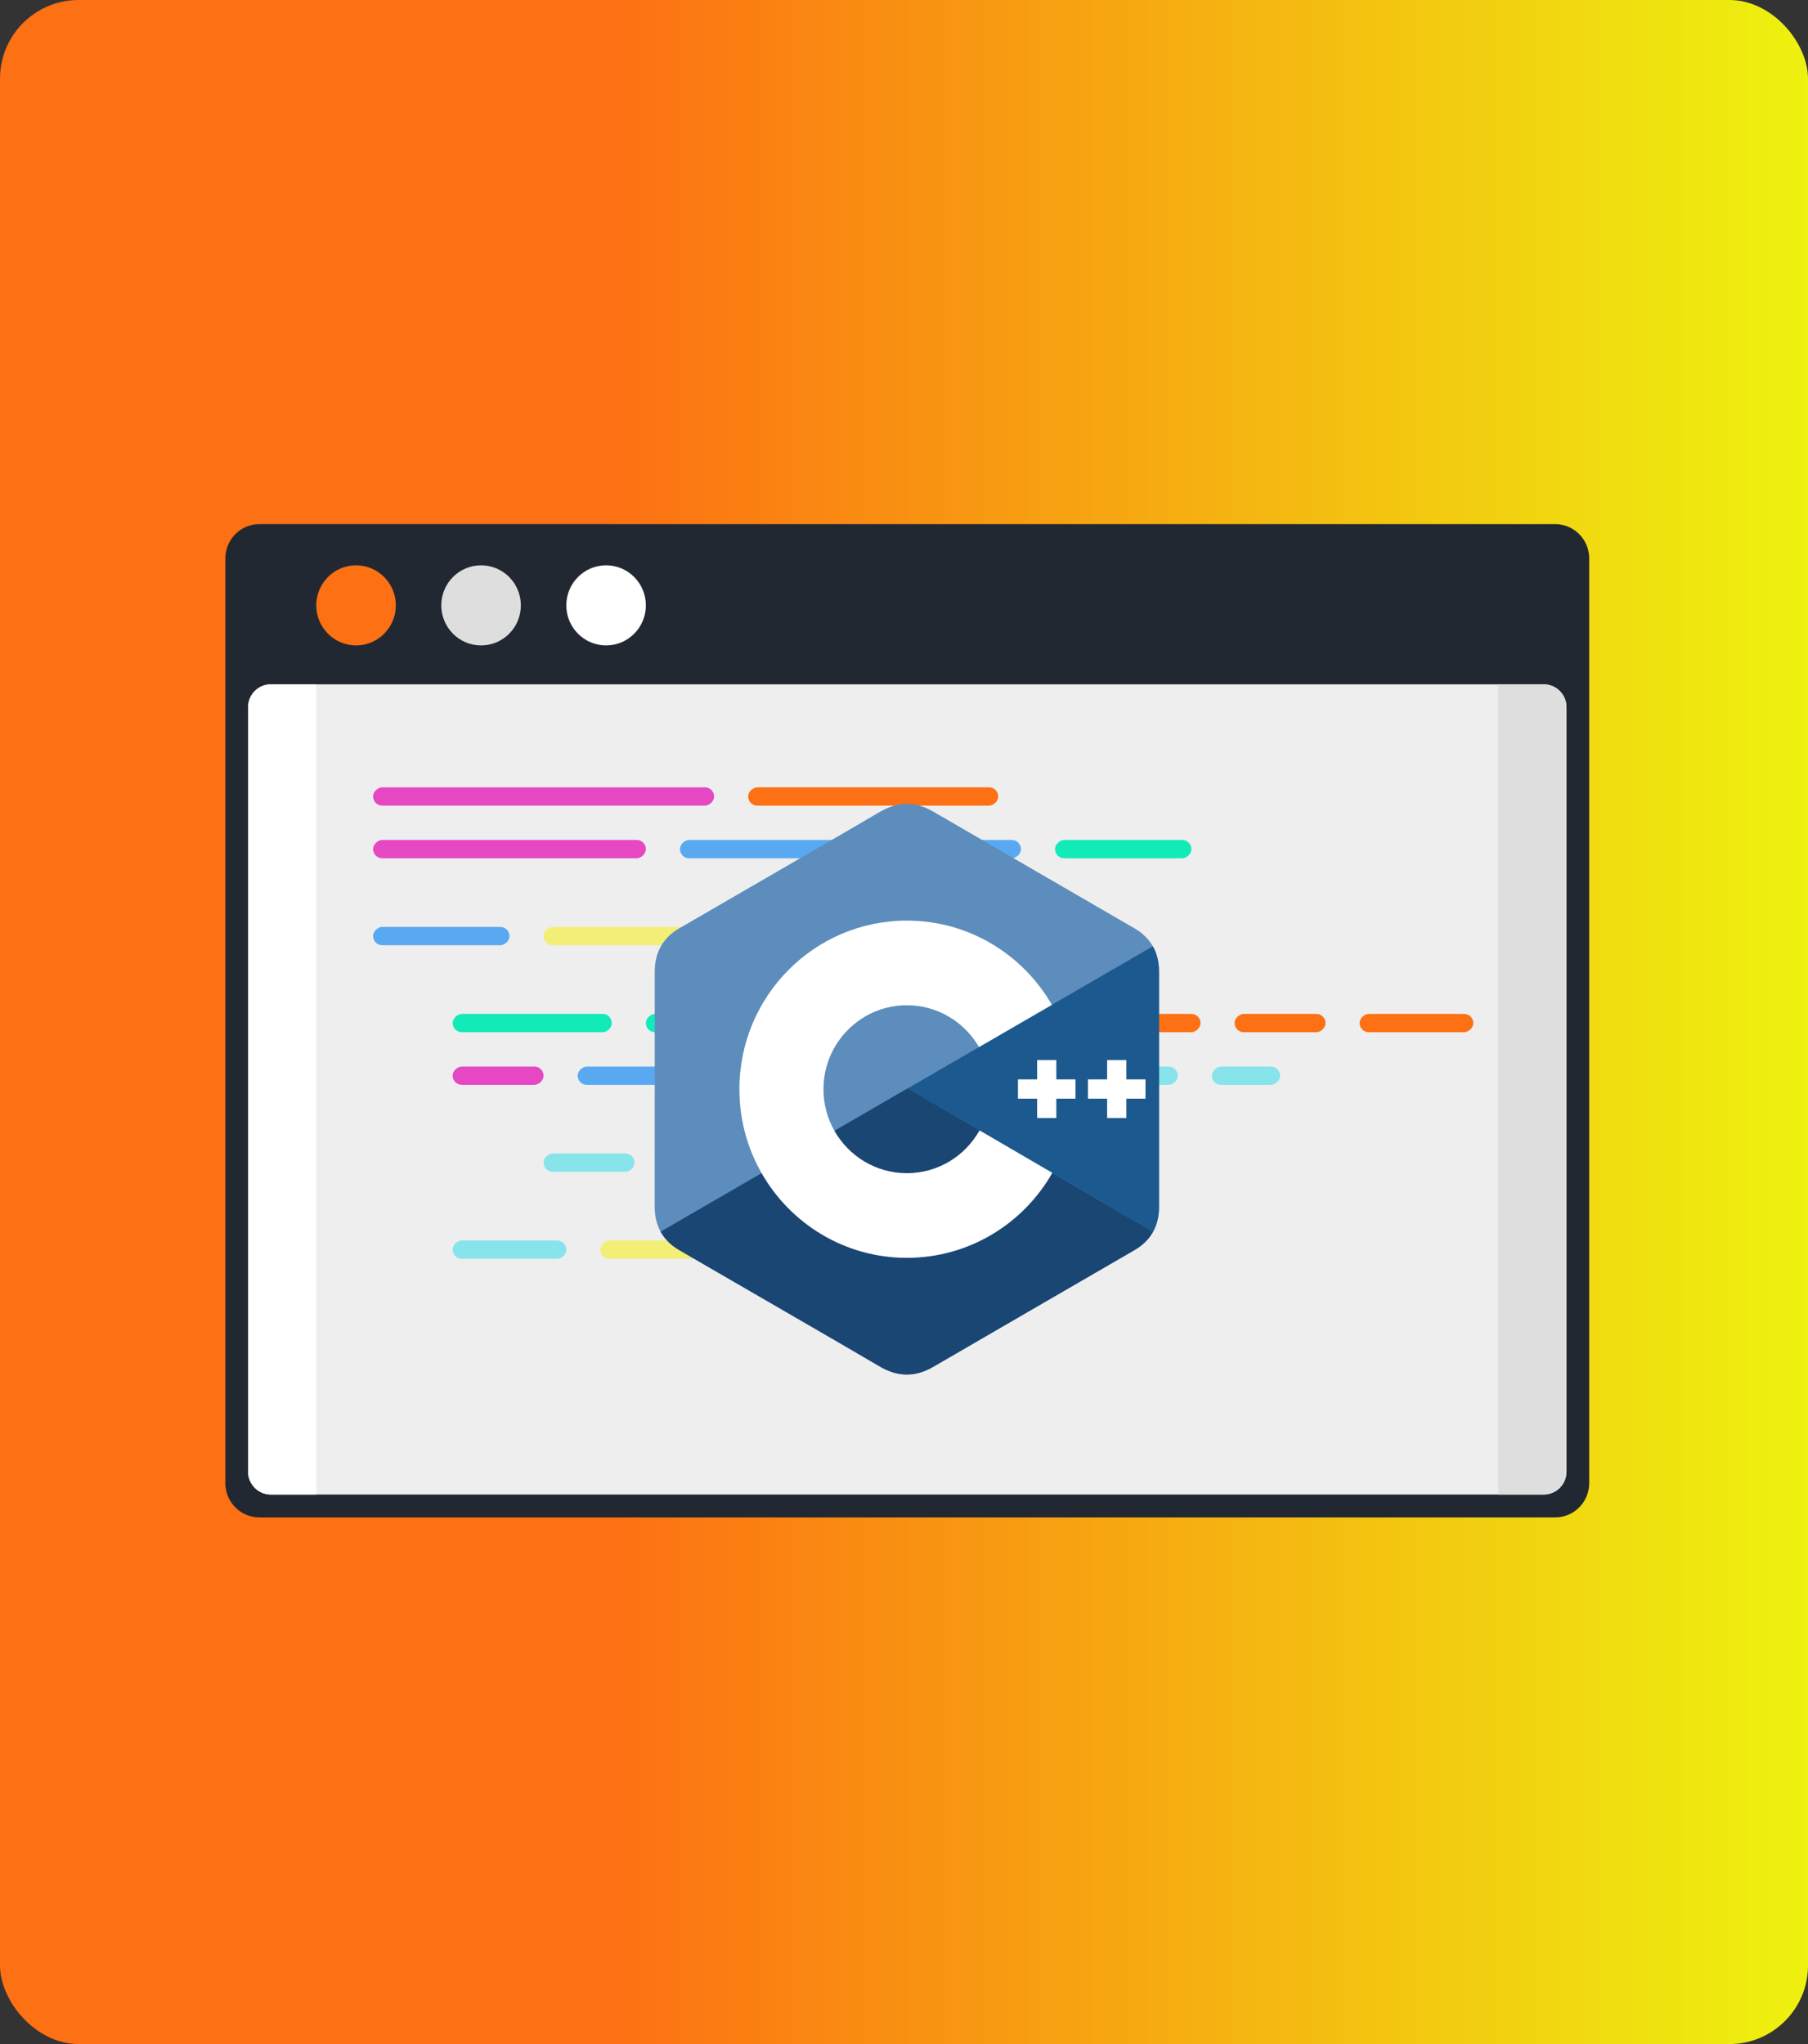 <svg width="345" height="390" viewBox="0 0 345 390" fill="none" xmlns="http://www.w3.org/2000/svg">
<rect x="0" y="0" width="345" height="390" fill="#333333" stroke="none"/>
<rect width="345" height="390" rx="15" fill="url(#paint0_linear_155_44)"/>
<path d="M296.746 100H49.506C45.913 100 43 102.933 43 106.55V282.969C43 286.587 45.913 289.52 49.506 289.52H296.746C300.339 289.52 303.252 286.587 303.252 282.969V106.55C303.252 102.933 300.339 100 296.746 100Z" fill="#222831"/>
<path d="M294.577 130.568H51.675C49.28 130.568 47.338 132.523 47.338 134.934V280.786C47.338 283.198 49.28 285.153 51.675 285.153H294.577C296.973 285.153 298.915 283.198 298.915 280.786V134.934C298.915 132.523 296.973 130.568 294.577 130.568Z" fill="#EEEEEE"/>
<rect x="71.194" y="153.712" width="3.493" height="65.063" rx="1.747" transform="rotate(-90 71.194 153.712)" fill="#E647C3"/>
<rect x="71.194" y="163.756" width="3.493" height="52.05" rx="1.747" transform="rotate(-90 71.194 163.756)" fill="#E647C3"/>
<rect x="86.376" y="206.987" width="3.493" height="17.35" rx="1.747" transform="rotate(-90 86.376 206.987)" fill="#E647C3"/>
<rect x="71.194" y="180.349" width="3.493" height="26.025" rx="1.747" transform="rotate(-90 71.194 180.349)" fill="#59A9F2"/>
<rect x="110.232" y="206.987" width="3.493" height="26.025" rx="1.747" transform="rotate(-90 110.232 206.987)" fill="#59A9F2"/>
<rect x="198.718" y="206.987" width="3.493" height="26.025" rx="1.747" transform="rotate(-90 198.718 206.987)" fill="#87E4EA"/>
<rect x="231.249" y="206.987" width="3.493" height="13.013" rx="1.747" transform="rotate(-90 231.249 206.987)" fill="#87E4EA"/>
<rect x="103.726" y="223.581" width="3.493" height="17.35" rx="1.747" transform="rotate(-90 103.726 223.581)" fill="#87E4EA"/>
<rect x="86.376" y="240.175" width="3.493" height="21.688" rx="1.747" transform="rotate(-90 86.376 240.175)" fill="#87E4EA"/>
<rect x="127.582" y="223.581" width="3.493" height="17.35" rx="1.747" transform="rotate(-90 127.582 223.581)" fill="#87E4EA"/>
<rect x="103.726" y="180.349" width="3.493" height="34.7" rx="1.747" transform="rotate(-90 103.726 180.349)" fill="#F3EE75"/>
<rect x="114.57" y="240.175" width="3.493" height="21.688" rx="1.747" transform="rotate(-90 114.57 240.175)" fill="#F3EE75"/>
<rect x="129.751" y="163.756" width="3.493" height="65.063" rx="1.747" transform="rotate(-90 129.751 163.756)" fill="#59A9F2"/>
<rect x="201.32" y="163.756" width="3.493" height="26.025" rx="1.747" transform="rotate(-90 201.32 163.756)" fill="#12EBB7"/>
<rect x="86.376" y="196.943" width="3.493" height="30.363" rx="1.747" transform="rotate(-90 86.376 196.943)" fill="#12EBB7"/>
<rect x="123.244" y="196.943" width="3.493" height="30.363" rx="1.747" transform="rotate(-90 123.244 196.943)" fill="#12EBB7"/>
<rect x="142.763" y="153.712" width="3.493" height="47.713" rx="1.747" transform="rotate(-90 142.763 153.712)" fill="#FD7013"/>
<rect x="198.718" y="196.943" width="3.493" height="30.363" rx="1.747" transform="rotate(-90 198.718 196.943)" fill="#FD7013"/>
<rect x="235.587" y="196.943" width="3.493" height="17.35" rx="1.747" transform="rotate(-90 235.587 196.943)" fill="#FD7013"/>
<rect x="259.443" y="196.943" width="3.493" height="21.688" rx="1.747" transform="rotate(-90 259.443 196.943)" fill="#FD7013"/>
<path d="M221.159 185.389C221.158 183.558 220.769 181.94 219.982 180.552C219.21 179.187 218.053 178.042 216.501 177.137C203.69 169.701 190.866 162.286 178.059 154.842C174.606 152.835 171.258 152.909 167.831 154.944C162.732 157.972 137.202 172.697 129.595 177.133C126.462 178.959 124.937 181.754 124.936 185.386C124.931 200.342 124.936 215.297 124.931 230.254C124.932 232.044 125.304 233.631 126.057 234.999C126.83 236.405 128.003 237.581 129.59 238.506C137.198 242.943 162.732 257.667 167.83 260.695C171.258 262.732 174.606 262.805 178.06 260.797C190.868 253.352 203.692 245.939 216.505 238.502C218.093 237.577 219.266 236.4 220.039 234.995C220.79 233.627 221.163 232.04 221.164 230.25C221.164 230.25 221.164 200.346 221.159 185.389Z" fill="#5C8DBC"/>
<path d="M173.195 207.674L126.057 234.999C126.829 236.405 128.003 237.581 129.59 238.507C137.198 242.943 162.732 257.667 167.83 260.695C171.258 262.732 174.606 262.805 178.06 260.797C190.868 253.352 203.692 245.939 216.505 238.502C218.093 237.577 219.266 236.4 220.039 234.995L173.195 207.674Z" fill="#1A4674"/>
<path d="M159.233 215.768C161.976 220.589 167.132 223.841 173.048 223.841C178.999 223.841 184.185 220.548 186.914 215.675L173.195 207.674L159.233 215.768Z" fill="#1A4674"/>
<path d="M221.159 185.39C221.158 183.559 220.769 181.941 219.983 180.552L173.195 207.674L220.039 234.995C220.79 233.627 221.163 232.041 221.164 230.25C221.164 230.25 221.164 200.346 221.159 185.39Z" fill="#1B598E"/>
<path d="M218.583 209.627H214.922V213.313H211.261V209.627H207.601V205.942H211.261V202.257H214.922V205.942H218.583V209.627ZM205.226 209.627H201.566V213.313H197.905V209.627H194.245V205.942H197.905V202.257H201.566V205.942H205.226V209.627Z" fill="white"/>
<path d="M186.914 215.675C184.185 220.547 178.999 223.84 173.048 223.84C167.132 223.84 161.976 220.589 159.233 215.768C157.855 213.349 157.131 210.608 157.134 207.82C157.134 198.972 164.259 191.799 173.048 191.799C178.925 191.799 184.054 195.01 186.811 199.782L200.719 191.719C195.191 182.111 184.87 175.647 173.048 175.647C155.398 175.647 141.09 190.051 141.09 207.82C141.09 213.649 142.631 219.115 145.323 223.83C150.837 233.489 161.188 239.992 173.048 239.992C184.929 239.992 195.296 233.463 200.802 223.776L186.914 215.675Z" fill="white"/>
<path d="M285.902 130.568H294.577C296.973 130.568 298.915 132.523 298.915 134.934V280.786C298.915 283.198 296.973 285.153 294.577 285.153H285.902V130.568Z" fill="#DFDEDE"/>
<path d="M47.338 134.934C47.338 132.523 49.279 130.568 51.675 130.568H60.35V285.153H51.675C49.279 285.153 47.338 283.198 47.338 280.786V134.934Z" fill="white"/>
<path d="M67.941 123.144C72.133 123.144 75.531 119.723 75.531 115.502C75.531 111.282 72.133 107.86 67.941 107.86C63.749 107.86 60.35 111.282 60.35 115.502C60.35 119.723 63.749 123.144 67.941 123.144Z" fill="#FD7013"/>
<path d="M91.797 123.144C95.99 123.144 99.388 119.723 99.388 115.502C99.388 111.282 95.99 107.86 91.797 107.86C87.605 107.86 84.207 111.282 84.207 115.502C84.207 119.723 87.605 123.144 91.797 123.144Z" fill="#DFDEDE"/>
<path d="M115.654 123.144C119.846 123.144 123.244 119.723 123.244 115.502C123.244 111.282 119.846 107.86 115.654 107.86C111.461 107.86 108.063 111.282 108.063 115.502C108.063 119.723 111.461 123.144 115.654 123.144Z" fill="white"/>
<defs>
<linearGradient id="paint0_linear_155_44" x1="116" y1="195" x2="345" y2="195" gradientUnits="userSpaceOnUse">
<stop stop-color="#FD7013"/>
<stop offset="1" stop-color="#EEF20F"/>
</linearGradient>
</defs>
</svg>
